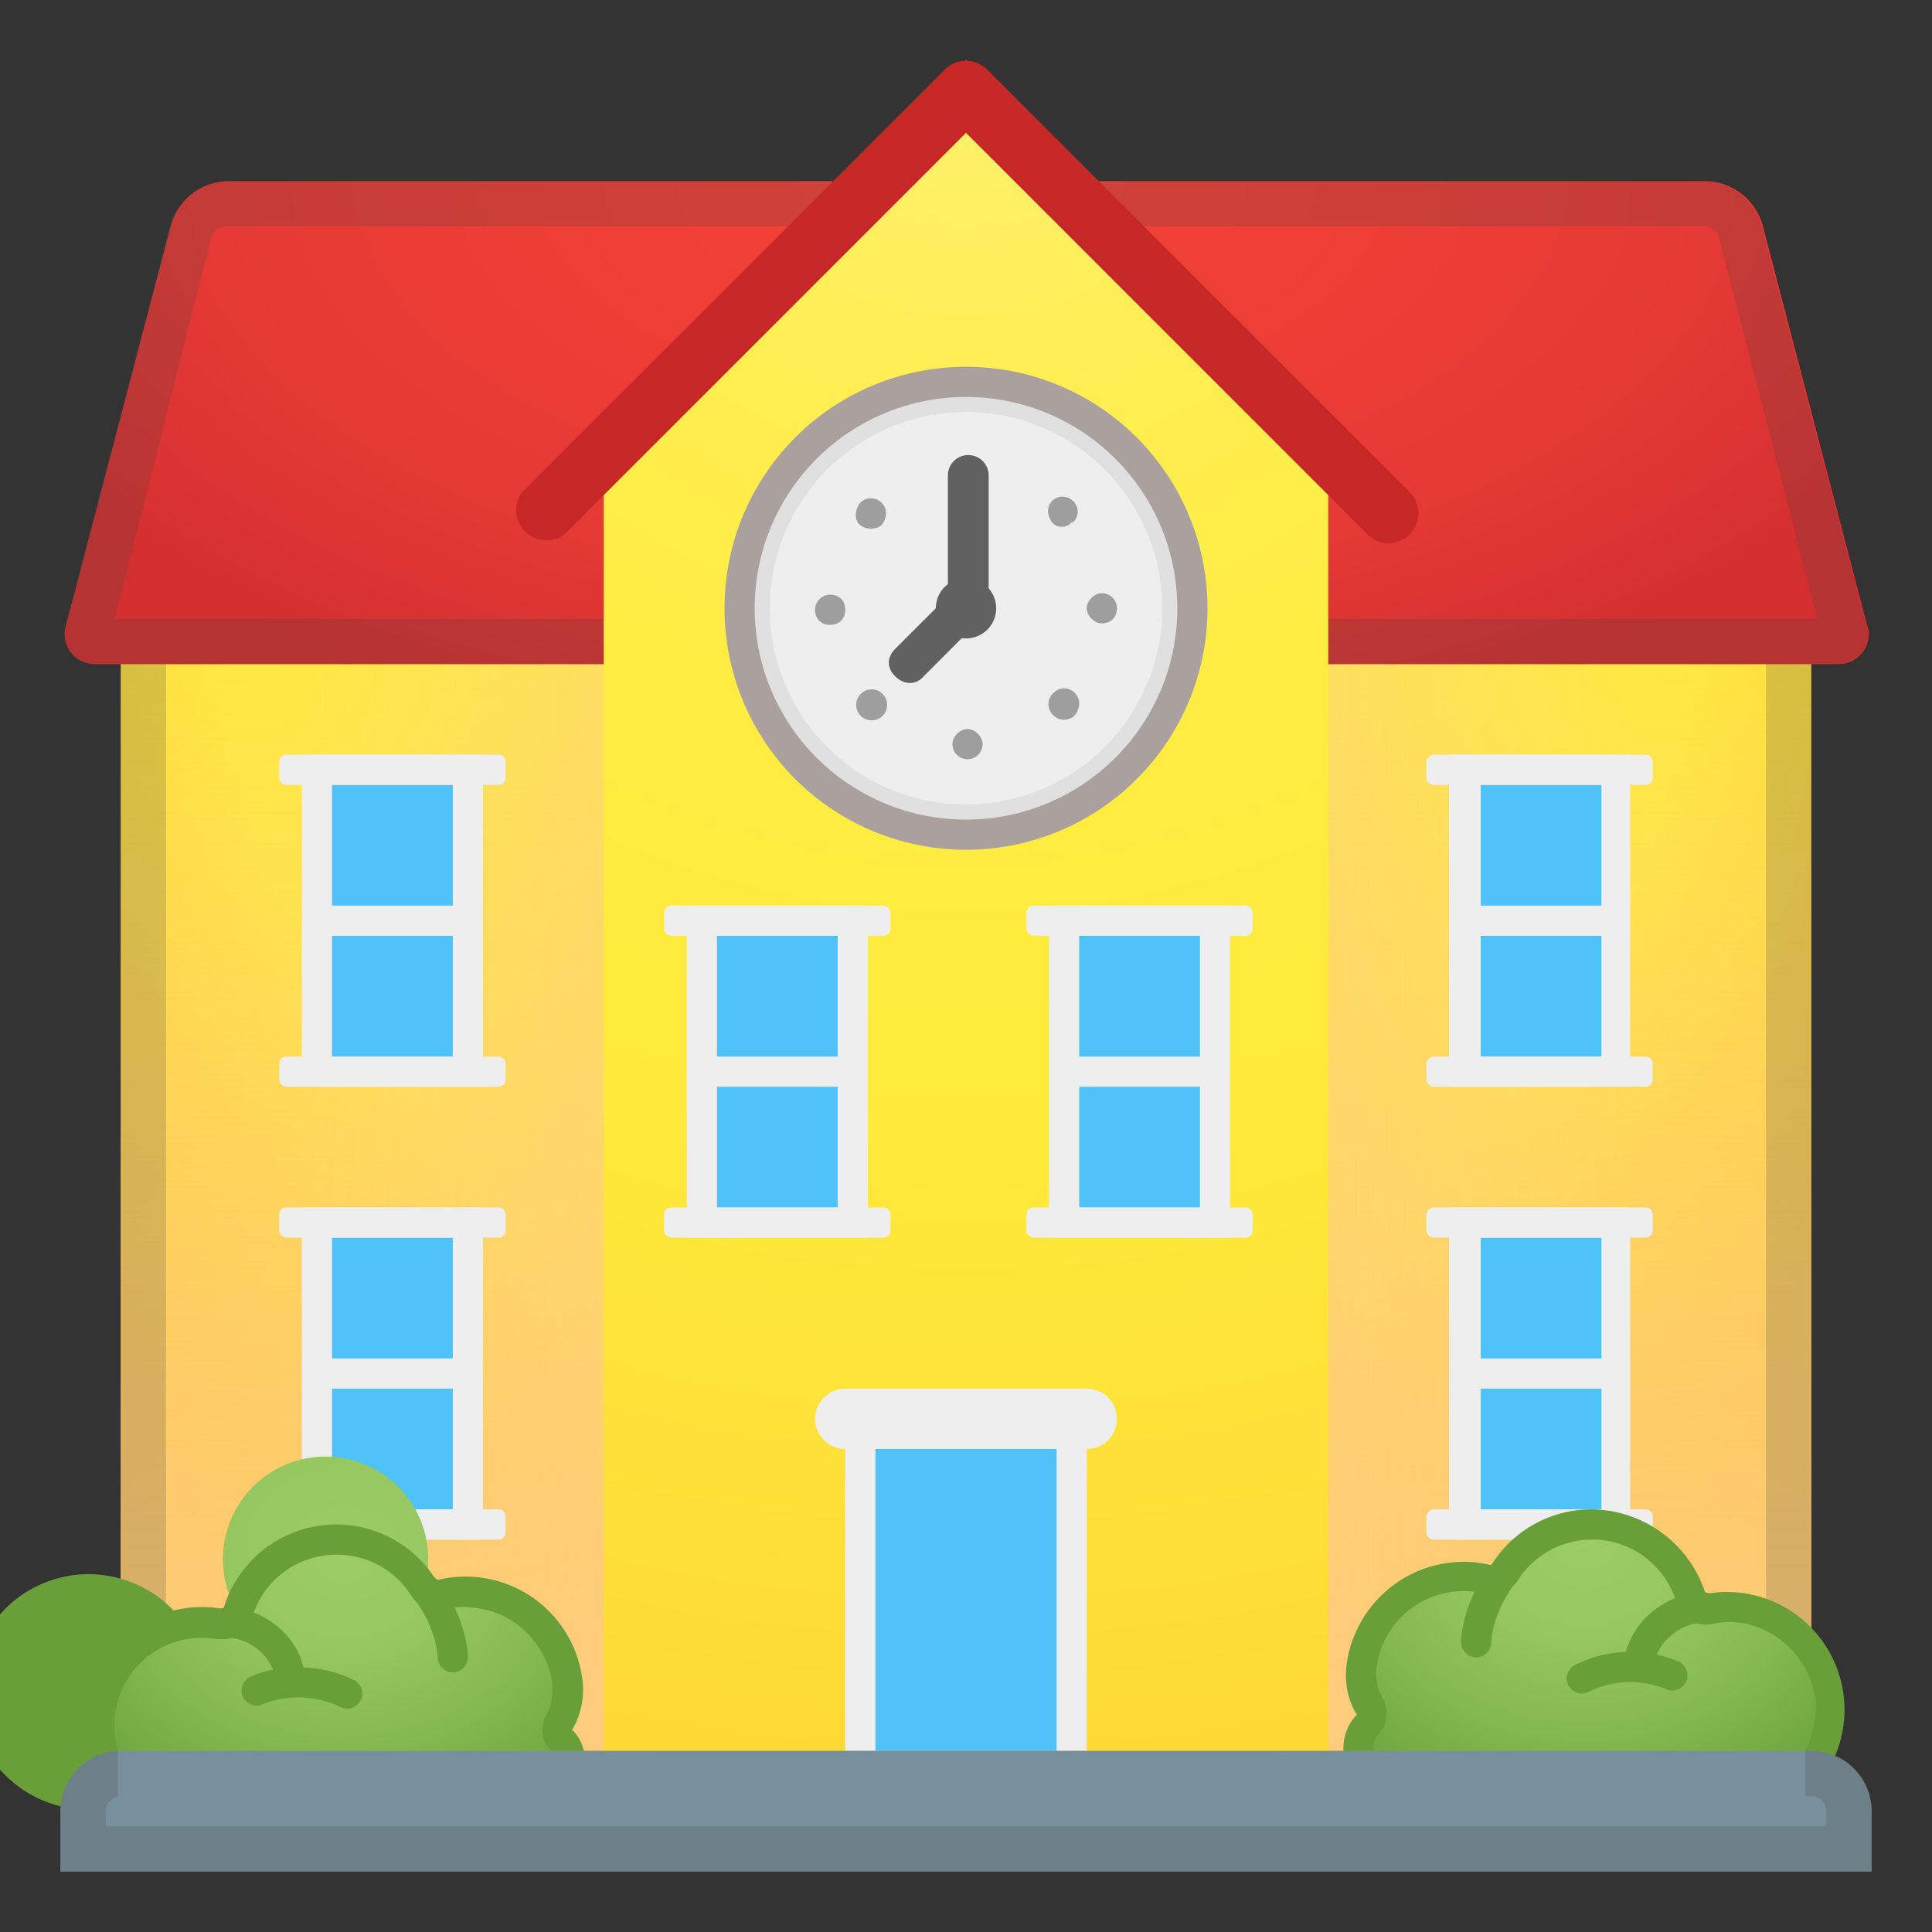 <svg viewBox="0 0 128 128" xmlns="http://www.w3.org/2000/svg"><rect x="0" y="0" width="128" height="128" fill="#333333" stroke="none"/><radialGradient id="a" cx="63.3" cy="41.3" r="80.1" gradientUnits="userSpaceOnUse"><stop stop-color="#FFEE58" offset="0"/><stop stop-color="#FFEE54" offset=".1"/><stop stop-color="#FFEC42" offset=".4"/><stop stop-color="#FFEB3B" offset=".6"/><stop stop-color="#FBC02D" offset="1"/></radialGradient><path fill="url(#a)" d="M8 40h112v76H8z"/><linearGradient id="b" x1="64" x2="64" y1="119.3" y2="35.2" gradientUnits="userSpaceOnUse"><stop stop-color="#FFCC80" offset="0"/><stop stop-color="#FFCC80" offset="0"/><stop stop-color="#FFCC80" stop-opacity="0" offset="1"/></linearGradient><path fill="url(#b)" d="M8 40h112v76H8z"/><linearGradient id="c" x1="46.2" x2="20.2" y1="78" y2="78" gradientUnits="userSpaceOnUse"><stop stop-color="#FFCC80" offset="0"/><stop stop-color="#FFCC80" offset="0"/><stop stop-color="#FFCC80" stop-opacity="0" offset="1"/></linearGradient><path fill="url(#c)" opacity=".5" d="M8 40h35.1v76H8z"/><linearGradient id="d" x1="95.5" x2="69.6" y1="78" y2="78" gradientTransform="matrix(-1 0 0 1 177.3 0)" gradientUnits="userSpaceOnUse"><stop stop-color="#FFCC80" offset="0"/><stop stop-color="#FFCC80" offset="0"/><stop stop-color="#FFCC80" stop-opacity="0" offset="1"/></linearGradient><path fill="url(#d)" opacity=".5" d="M85 116h35V40H85z"/><path d="M117 43v76h3c.6 0 1 .5 1 1v1H7v-1c0-.6.5-1 1-1h3V43h106m3-3H8v76a4 4 0 0 0-4 4v4h120v-4a4 4 0 0 0-4-4V40z" fill="#424242" opacity=".2"/><radialGradient id="e" cx="63.8" cy="11.8" r="38.4" gradientTransform="matrix(0 1 -1.883 0 85.9 -52)" gradientUnits="userSpaceOnUse"><stop stop-color="#F44336" offset="0"/><stop stop-color="#F04036" offset=".3"/><stop stop-color="#E53935" offset=".7"/><stop stop-color="#D32F2F" offset="1"/></radialGradient><path d="M121.7 44H6.3a2 2 0 0 1-2-2.3l7-26.7a4 4 0 0 1 3.8-3h97.8a4 4 0 0 1 3.9 3l7 26.8a2 2 0 0 1-2 2.2z" fill="url(#e)"/><path d="M113 15c.4 0 .8.3.9.8l6.5 25.2H7.6L14 15.7a1 1 0 0 1 1-.7h97.8m0-3H15.1a4 4 0 0 0-3.9 3l-7 26.8a2 2 0 0 0 2 2.2h115.5a2 2 0 0 0 2-2.3l-7-26.7a4 4 0 0 0-3.8-3z" fill="#424242" opacity=".2"/><radialGradient id="f" cx="64" cy="1.3" r="118.3" gradientUnits="userSpaceOnUse"><stop stop-color="#FFF176" offset="0"/><stop stop-color="#FFF172" offset="0"/><stop stop-color="#FFEE54" offset=".2"/><stop stop-color="#FFEC42" offset=".4"/><stop stop-color="#FFEB3B" offset=".6"/><stop stop-color="#FDD835" offset="1"/></radialGradient><path fill="url(#f)" d="M64 4L40 28v88h48V28z"/><path fill="#4FC3F7" d="M57 96h14v20H57z"/><path d="M56 96h2v20h-2zm14 0h2v20h-2z" fill="#eee"/><path fill="#4FC3F7" d="M21.2 51h9.9v20h-9.9z"/><path d="M32 50H20v22h12V50zm-2 20h-8v-8h8v8zm0-10h-8v-8h8v8z" fill="#eee"/><path d="M33 72H19a.5.5 0 0 1-.5-.5v-1c0-.3.2-.5.5-.5h14c.3 0 .5.2.5.5v1c0 .3-.2.5-.5.5zm0-20H19a.5.5 0 0 1-.5-.5v-1c0-.3.2-.5.5-.5h14c.3 0 .5.2.5.5v1c0 .3-.2.5-.5.5z" fill="#eee"/><path fill="#4FC3F7" d="M46.7 61h9.9v20h-9.9z"/><path d="M57.5 60h-12v22h12V60zm-2 20h-8v-8h8v8zm0-10h-8v-8h8v8z" fill="#eee"/><path d="M58.5 82h-14a.5.5 0 0 1-.5-.5v-1c0-.3.2-.5.5-.5h14c.3 0 .5.2.5.5v1c0 .3-.2.5-.5.5zm0-20h-14a.5.5 0 0 1-.5-.5v-1c0-.3.2-.5.5-.5h14c.3 0 .5.2.5.5v1c0 .3-.2.5-.5.5z" fill="#eee"/><path fill="#4FC3F7" d="M70.7 61h9.9v20h-9.9z"/><path d="M81.5 60h-12v22h12V60zm-2 20h-8v-8h8v8zm0-10h-8v-8h8v8z" fill="#eee"/><path d="M82.5 82h-14a.5.5 0 0 1-.5-.5v-1c0-.3.2-.5.5-.5h14c.3 0 .5.2.5.5v1c0 .3-.2.5-.5.5zm0-20h-14a.5.5 0 0 1-.5-.5v-1c0-.3.2-.5.5-.5h14c.3 0 .5.2.5.5v1c0 .3-.2.5-.5.5z" fill="#eee"/><path fill="#4FC3F7" d="M21.2 81h9.9v20h-9.9z"/><path d="M32 80H20v22h12V80zm-2 20h-8v-8h8v8zm0-10h-8v-8h8v8z" fill="#eee"/><path d="M33 102H19a.5.5 0 0 1-.5-.5v-1c0-.3.2-.5.5-.5h14c.3 0 .5.2.5.5v1c0 .3-.2.5-.5.5zm0-20H19a.5.5 0 0 1-.5-.5v-1c0-.3.2-.5.5-.5h14c.3 0 .5.2.5.5v1c0 .3-.2.5-.5.5z" fill="#eee"/><path fill="#4FC3F7" d="M97.3 51h9.9v20h-9.9z"/><path d="M108 50H96v22h12V50zm-1.9 20h-8v-8h8v8zm0-10h-8v-8h8v8z" fill="#eee"/><path d="M109 72H95a.5.5 0 0 1-.5-.5v-1c0-.3.3-.5.5-.5h14c.3 0 .5.2.5.5v1c0 .3-.2.5-.5.5zm0-20H95a.5.5 0 0 1-.5-.5v-1c0-.3.3-.5.5-.5h14c.3 0 .5.2.5.5v1c0 .3-.2.5-.5.5z" fill="#eee"/><path fill="#4FC3F7" d="M97.3 81h9.9v20h-9.9z"/><path d="M108 80H96v22h12V80zm-1.9 20h-8v-8h8v8zm0-10h-8v-8h8v8z" fill="#eee"/><path d="M109 102H95a.5.5 0 0 1-.5-.5v-1c0-.3.3-.5.5-.5h14c.3 0 .5.2.5.5v1c0 .3-.2.5-.5.5zm0-20H95a.5.5 0 0 1-.5-.5v-1c0-.3.3-.5.5-.5h14c.3 0 .5.2.5.5v1c0 .3-.2.5-.5.5z" fill="#eee"/><path d="M64 55.3a15 15 0 1 1 0-30 15 15 0 0 1 0 30z" fill="#E0E0E0"/><path d="M64 26.3a14 14 0 1 1 0 28 14 14 0 0 1 0-28m0-2a16 16 0 1 0 0 32 16 16 0 0 0 0-32z" fill="#AAA19F"/><path d="M77 40.3a13 13 0 1 1-26 0 13 13 0 0 1 26 0z" fill="#eee"/><path d="M65 31.4c0 .5-.5 1-1 1s-1-.5-1-1 .5-1 1-1c.6 0 1 .4 1 1zm6 3.2c-.3.4-1 .4-1.3 0s-.4-1 0-1.4 1-.4 1.4 0 .4 1 0 1.4zm2 6.7c-.5 0-1-.5-1-1s.5-1 1-1 1 .4 1 1-.4 1-1 1zm-3.2 6.1a1 1 0 0 1 0-1.5c.4-.4 1-.4 1.4 0s.4 1 0 1.5a1 1 0 0 1-1.4 0zm-6.7 1.9c0-.5.5-1 1-1s1 .5 1 1-.4 1-1 1a1 1 0 0 1-1-1zM57 46a1 1 0 1 1 1.5 1.4A1 1 0 0 1 57 46zm-2-6.6c.6 0 1 .4 1 1s-.4 1-1 1-1-.4-1-1 .5-1 1-1zm3.4-6.1c.4.4.4 1 0 1.5-.4.3-1 .3-1.4 0s-.4-1 0-1.5a1 1 0 0 1 1.4 0z" fill="#9E9E9E"/><g fill="#616161"><circle cx="64" cy="40.3" r="2"/><path d="M64.1 40.9c-.7 0-1.3-.6-1.3-1.4v-8a1.3 1.3 0 1 1 2.7 0v8c0 .8-.6 1.4-1.4 1.4z"/><path d="M64.5 39.7c.5.5.5 1.3 0 1.8l-3.3 3.3c-.5.6-1.3.6-1.9 0s-.5-1.3 0-1.8l3.3-3.3c.6-.6 1.4-.6 2 0z"/></g><radialGradient id="g" cx="24.9" cy="103" r="21.4" gradientTransform="matrix(0 1 1.162 0 -96.9 78)" gradientUnits="userSpaceOnUse"><stop stop-color="#9CCC65" offset="0"/><stop stop-color="#96C760" offset=".3"/><stop stop-color="#84B851" offset=".6"/><stop stop-color="#689F38" offset="1"/></radialGradient><path d="M8 118.6a6.7 6.7 0 0 1-1.5-4.8 6.9 6.9 0 0 1 8.1-6.2h.2a1 1 0 0 0 1-.7 6.8 6.8 0 1 1 12.3-1.7 1 1 0 0 0 1 .5 6.8 6.8 0 0 1 3-.1 7 7 0 0 1 5.5 5.8c0 1-.1 1.9-.5 2.6a1 1 0 0 0 .1 1.3c.7.6.7 1.7.4 2.5-.1.3-.4.8-1 .8H8z" fill="url(#g)"/><path d="M22.3 103c2 0 3.9 1 5 2.8a2 2 0 0 0 2.1.8 6 6 0 0 1 2.5 0c2.4.4 4.4 2.5 4.7 5 0 .7 0 1.4-.4 2a2 2 0 0 0 .3 2.4c.2.2.3.5.3.9s-.2.6-.2.7h-28a5.8 5.8 0 0 1 5.8-9h.4a2 2 0 0 0 1.9-1.4c.7-2.5 3-4.2 5.6-4.2m0-2a7.8 7.8 0 0 0-7.5 5.6 7.8 7.8 0 0 0-3.3.1 7.8 7.8 0 1 0-3.9 13h29c2 0 3-3.5 1.3-5.1 0 0 .9-1.3.7-3.2a7.8 7.8 0 0 0-9.7-6.7 7.8 7.8 0 0 0-6.6-3.7z" fill="#689F38"/><path d="M30 109.8s0-2.1-1.7-4.4M15 107.5c2 0 4 1.6 4.2 3.6m-2.2.9c1.8-.8 4.2-.7 6 .2" fill="none" stroke="#689F38" stroke-linecap="round" stroke-linejoin="round" stroke-miterlimit="10" stroke-width="2"/><radialGradient id="h" cx="105" cy="102" r="21.4" gradientTransform="matrix(0 1 -1.162 0 223.5 -3)" gradientUnits="userSpaceOnUse"><stop stop-color="#9CCC65" offset="0"/><stop stop-color="#96C760" offset=".3"/><stop stop-color="#84B851" offset=".6"/><stop stop-color="#689F38" offset="1"/></radialGradient><path d="M91.1 117.6c-.5 0-.8-.5-.9-.8-.3-.7-.3-1.9.4-2.5.3-.3.3-.9.1-1.3-.4-.7-.6-1.6-.5-2.5a6.8 6.8 0 0 1 8.6-5.8c.4 0 .7-.2.9-.5A6.8 6.8 0 0 1 112 106c.2.4.6.7 1 .7h.2a7 7 0 0 1 2.8 0c2.9.8 5 3.3 5.3 6.2.1 1.8-.5 3.5-1.6 4.8H91.1z" fill="url(#h)"/><path d="M105.5 102c2.6 0 4.8 1.7 5.6 4.2a2 2 0 0 0 2.3 1.4 5.7 5.7 0 0 1 2.4 0 6 6 0 0 1 4.5 5.2 7 7 0 0 1-1 3.8h-28c-.2 0-.3-.3-.3-.7 0-.4 0-.7.3-1a2 2 0 0 0 .3-2.4c-.3-.5-.5-1.2-.4-2a5.8 5.8 0 0 1 7.2-4.9h.4a2 2 0 0 0 1.7-.8c1.1-1.8 3-2.8 5-2.8m0-2a7.8 7.8 0 0 0-6.7 3.7 7.6 7.6 0 0 0-3.2-.1c-3.4.6-6 3.4-6.4 6.8-.2 2 .7 3.2.7 3.2-1.7 1.7-.8 5 1.2 5h29a7.8 7.8 0 0 0-7.1-13 8 8 0 0 0-7.5-5.6z" fill="#689F38"/><path d="M97.8 108.8s0-2.1 1.7-4.4m13.4 2.1c-2 0-4 1.6-4.3 3.6m2.2.9a7.2 7.2 0 0 0-6 .2" fill="none" stroke="#689F38" stroke-linecap="round" stroke-linejoin="round" stroke-miterlimit="10" stroke-width="2"/><path d="M124 124H4v-4a4 4 0 0 1 4-4h112a4 4 0 0 1 4 4v4z" fill="#78909C"/><path d="M72 96H56c-1.1 0-2-.9-2-2s.9-2 2-2h16c1.1 0 2 .9 2 2s-.9 2-2 2z" fill="#eee"/><path d="M120 116h-.4v3h.4c.6 0 1 .5 1 1v1H7v-1c0-.5.3-.8.8-1v-3a4 4 0 0 0-3.8 4v4h120v-4a4 4 0 0 0-4-4z" fill="#424242" opacity=".2"/><path d="M92 36a2 2 0 0 1-1.4-.6L64 8.8 37.4 35.4a2 2 0 0 1-2.8-2.8l28-28a2 2 0 0 1 2.8 0l28 28A2 2 0 0 1 92 36z" fill="#C62828"/></svg>